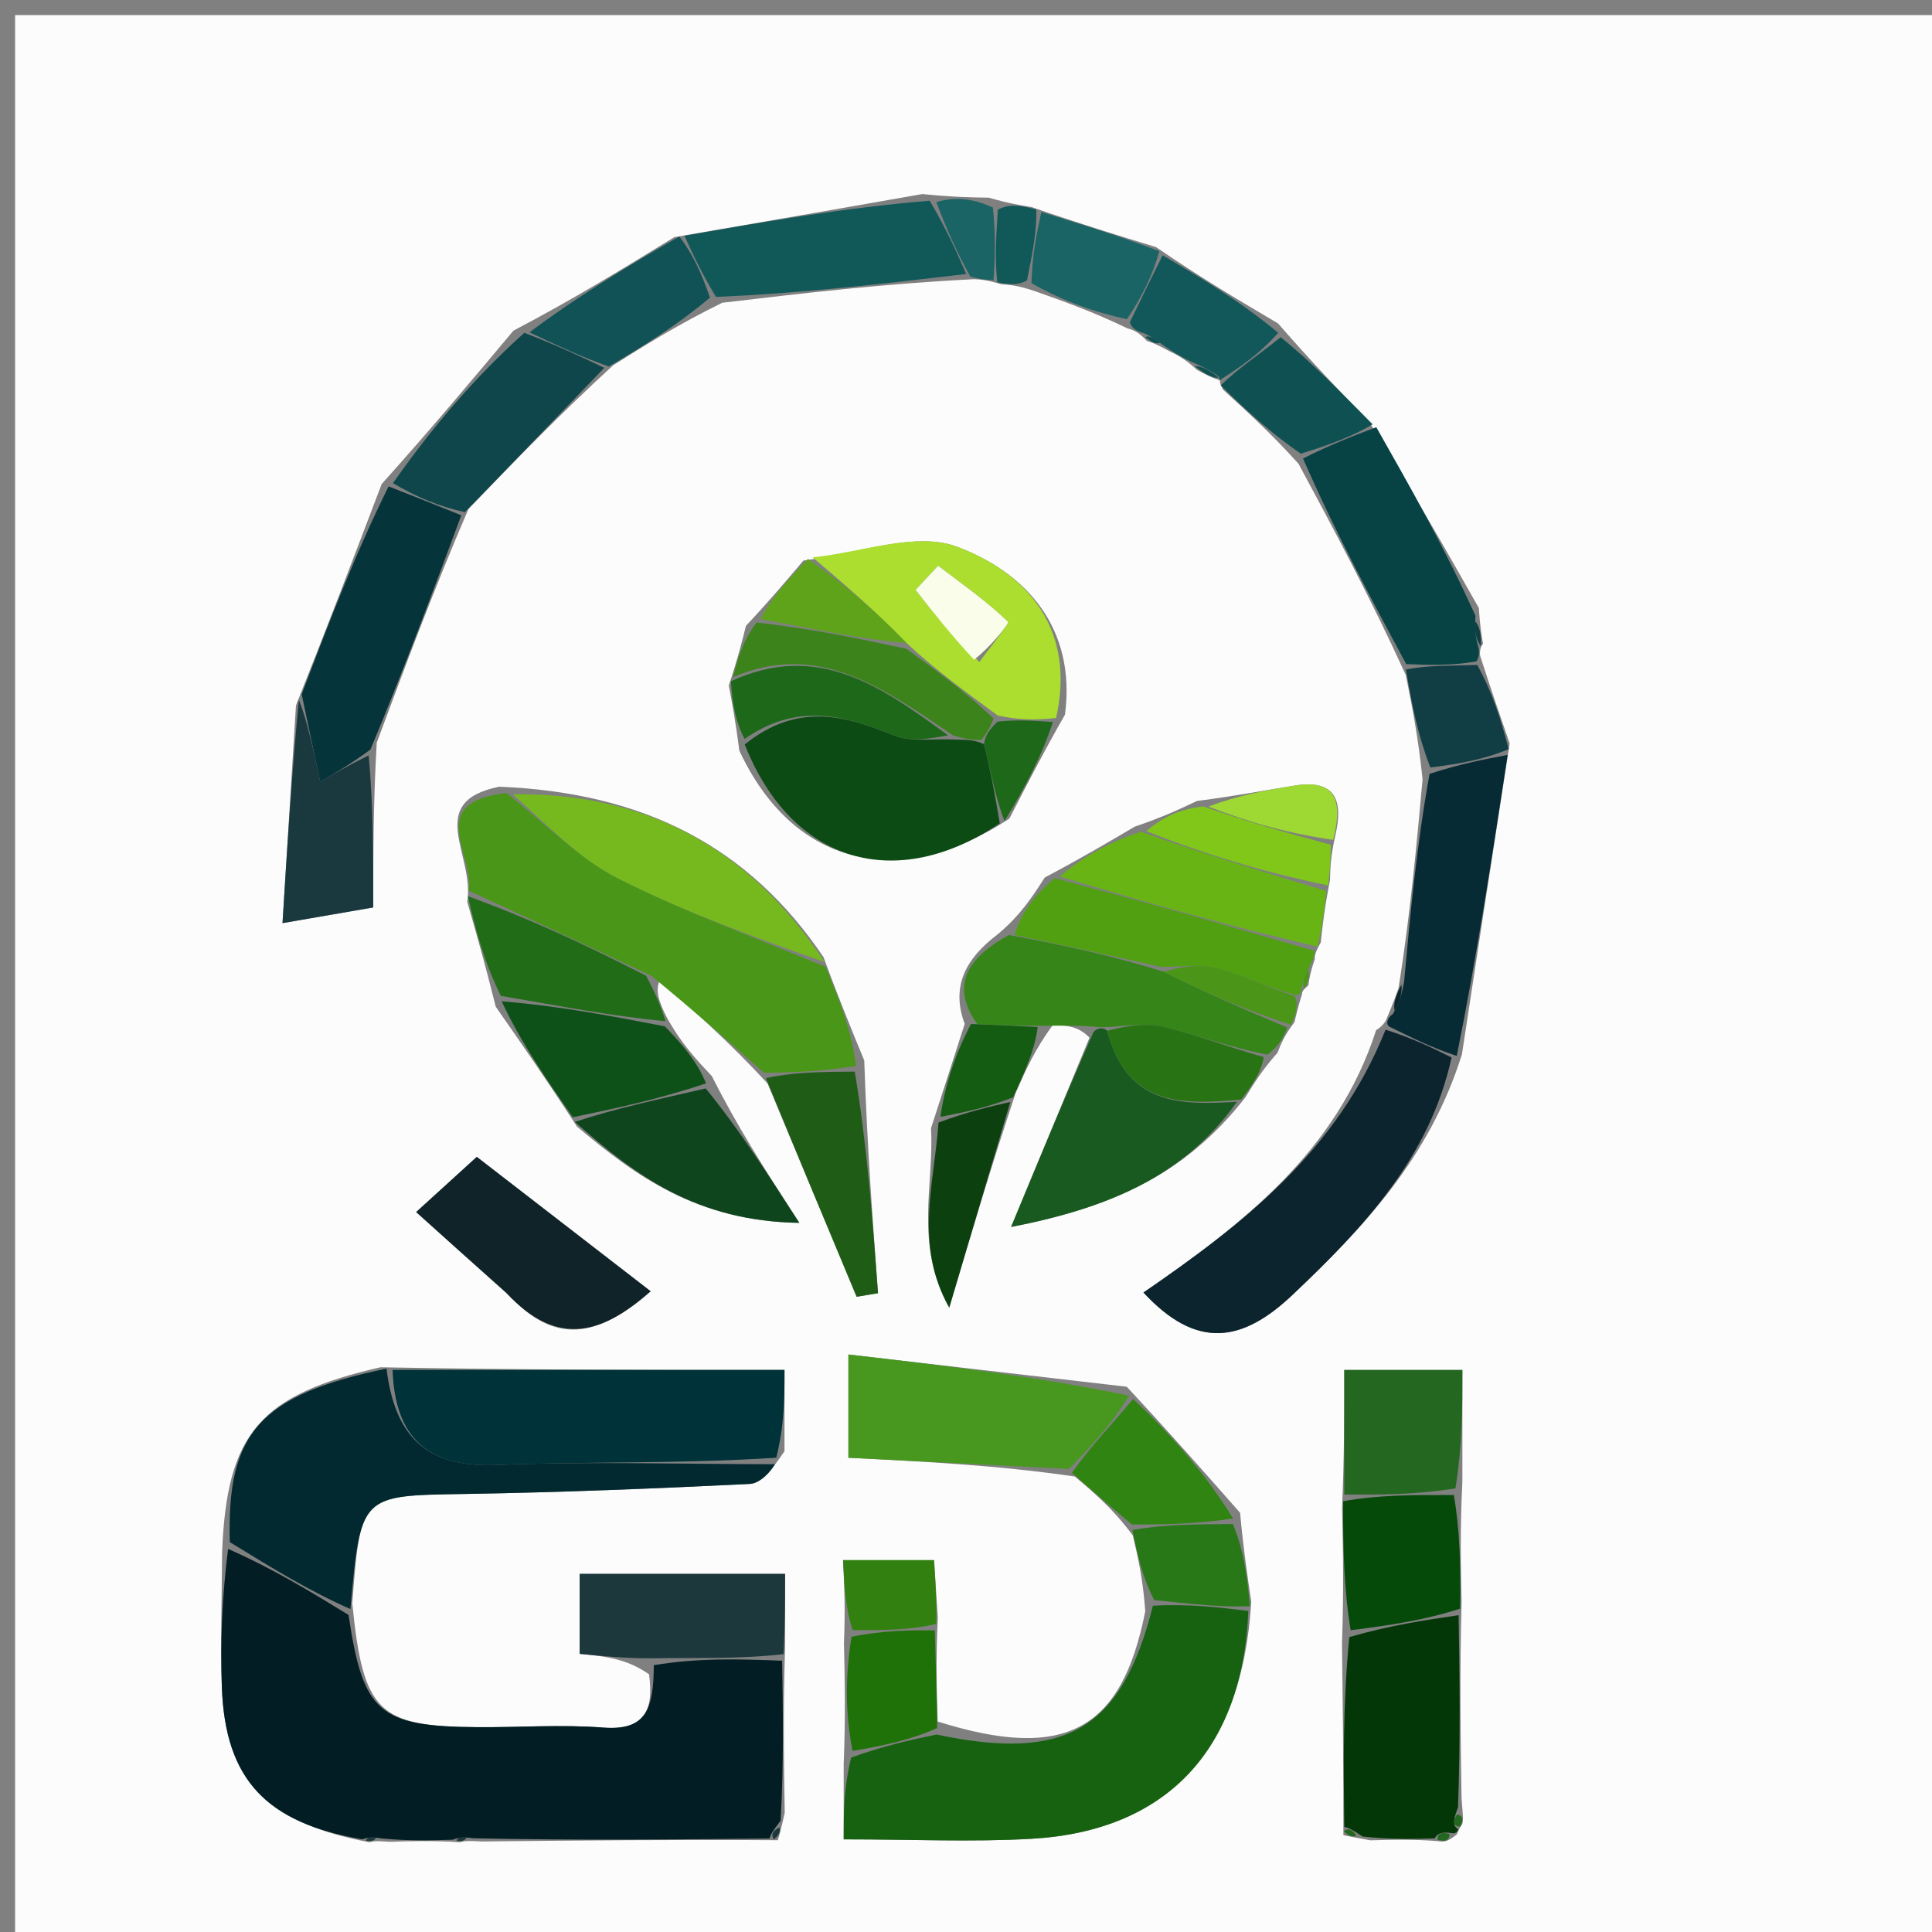 <svg version="1.1" id="Layer_1" xmlns="http://www.w3.org/2000/svg" xmlns:xlink="http://www.w3.org/1999/xlink" x="0px" y="0px"
	 width="100%" viewBox="0 0 128 128" enable-background="new 0 0 128 128" xml:space="preserve">
<rect x="0" y="0" width="128" height="128" fill="#808080" stroke="none"/>
<path fill="#FBFCFB" opacity="1" stroke="none" 
	d="
M78,129 
	C52,129 26.5,129 1,129 
	C1,86.333 1,43.667 1,1 
	C43.667,1 86.333,1 129,1 
	C129,43.667 129,86.333 129,129 
	C112.167,129 95.333,129 78,129 
M96.529,121.524 
	C96.529,121.524 96.617,121.2 96.874,120.853 
	C96.972,120.55 96.914,120.28 96.832,119.121 
	C96.767,115.084 96.702,111.047 96.834,106.142 
	C96.78,103.775 96.726,101.408 96.886,98.164 
	C96.886,95.73 96.886,93.296 96.886,90.765 
	C93.91,90.765 91.512,90.765 89.062,90.765 
	C89.062,93.736 89.062,96.377 88.917,99.906 
	C88.976,102.606 89.035,105.306 88.91,108.917 
	C88.961,112.957 89.011,116.998 89.003,121.579 
	C89.32,121.651 89.638,121.722 90.797,121.926 
	C92.214,121.883 93.631,121.841 95.444,121.994 
	C95.771,122.037 96.03,121.924 96.529,121.524 
M66.322,18.831 
	C66.879,18.867 67.437,18.904 68.593,19.299 
	C70.498,19.973 72.403,20.648 74.69,21.751 
	C75.055,21.859 75.419,21.967 75.989,22.589 
	C76.32,22.698 76.652,22.808 77.457,23.259 
	C77.972,23.507 78.487,23.754 79.303,24.504 
	C79.813,24.781 80.322,25.057 80.853,25.195 
	C80.853,25.195 80.722,25.247 81.028,25.814 
	C82.596,27.238 84.165,28.662 86.029,30.722 
	C88.408,35.147 90.786,39.573 93.136,44.716 
	C93.544,46.741 93.952,48.767 94.249,51.641 
	C93.843,56.097 93.436,60.554 92.66,65.455 
	C92.478,65.969 92.296,66.483 91.893,67.427 
	C91.893,67.427 91.769,67.894 91.172,68.248 
	C88.599,76.252 82.349,81.102 75.757,85.633 
	C79.27,89.427 82.286,88.956 85.626,85.795 
	C90.357,81.316 94.715,76.69 96.857,69.851 
	C97.866,63.239 98.875,56.626 100.019,49.26 
	C99.405,47.482 98.79,45.705 98.066,43.459 
	C98.066,43.459 97.97,42.987 98.253,42.65 
	C98.157,42.106 98.06,41.562 97.978,40.283 
	C95.713,36.289 93.448,32.296 90.697,27.922 
	C88.796,25.953 86.895,23.984 84.672,21.427 
	C82.124,19.923 79.576,18.419 76.585,16.369 
	C74.054,15.595 71.524,14.821 68.329,13.716 
	C67.603,13.601 66.877,13.487 65.502,13.095 
	C64.333,13.078 63.164,13.06 61.106,12.857 
	C55.852,13.778 50.599,14.7 44.672,15.713 
	C41.346,17.76 38.02,19.807 34.016,21.907 
	C31.298,25.151 28.58,28.395 25.286,32.07 
	C23.52,36.713 21.753,41.356 19.609,46.734 
	C19.32,51.409 19.031,56.085 18.717,61.159 
	C21.456,60.686 23.071,60.407 24.727,60.12 
	C24.727,56.597 24.727,53.289 24.96,49.209 
	C26.828,44.186 28.695,39.163 31.034,33.727 
	C34.035,30.607 37.036,27.488 40.628,24.197 
	C42.77,22.849 44.912,21.501 47.853,20.058 
	C53.24,19.423 58.628,18.787 64.558,18.496 
	C64.981,18.519 65.403,18.542 66.322,18.831 
M79.311,53.064 
	C78.167,53.604 77.022,54.143 75.166,54.773 
	C73.396,55.819 71.626,56.866 69.219,58.135 
	C68.411,59.394 67.604,60.653 66.074,61.921 
	C63.957,63.522 62.996,65.383 63.914,67.833 
	C63.255,69.887 62.596,71.942 61.68,74.755 
	C61.904,78.462 60.543,82.425 62.89,86.634 
	C64.44,81.417 65.689,77.212 67.298,72.391 
	C67.93,70.952 68.562,69.513 69.749,67.919 
	C70.587,67.935 71.424,67.95 72.182,68.749 
	C70.562,72.66 68.942,76.571 66.987,81.29 
	C73.64,79.996 78.528,77.82 82.512,72.698 
	C83.051,71.815 83.589,70.932 84.644,69.739 
	C84.857,69.183 85.07,68.628 85.764,67.717 
	C85.898,67.143 86.032,66.569 86.27,65.844 
	C86.27,65.844 86.181,65.684 86.682,65.285 
	C86.739,64.872 86.796,64.459 87.108,63.548 
	C87.099,63.362 87.09,63.176 87.503,62.438 
	C87.626,61.302 87.749,60.166 88.118,58.291 
	C88.135,57.516 88.152,56.741 88.476,55.317 
	C88.985,53.098 88.532,51.623 85.826,52.04 
	C83.866,52.343 81.92,52.734 79.311,53.064 
M55.914,108.884 
	C55.969,111.258 56.024,113.633 55.897,116.886 
	C55.897,118.469 55.897,120.051 55.897,121.862 
	C60.425,121.862 64.396,122.05 68.344,121.824 
	C77.299,121.311 82.336,115.915 82.898,106.107 
	C82.641,104.392 82.384,102.676 82.158,100.225 
	C79.837,97.591 77.515,94.956 74.651,91.875 
	C68.538,91.167 62.424,90.459 56.208,89.739 
	C56.208,92.81 56.208,94.683 56.208,96.581 
	C61.318,96.838 66.074,97.078 71.208,97.822 
	C72.47,98.882 73.733,99.943 75.055,101.734 
	C75.389,103.158 75.722,104.582 75.877,106.749 
	C74.327,114.57 70.654,116.74 62.125,114.055 
	C62.06,112.042 61.994,110.029 62.133,107.161 
	C62.049,105.899 61.966,104.636 61.882,103.363 
	C59.73,103.363 57.965,103.363 55.855,103.363 
	C55.938,105.089 56.008,106.548 55.914,108.884 
M49.421,41.466 
	C49.138,42.597 48.856,43.727 48.284,45.413 
	C48.511,46.611 48.737,47.808 48.983,49.732 
	C52.484,57.235 59.381,59.161 66.876,54.232 
	C67.963,52.112 69.051,49.993 70.558,47.344 
	C71.308,41.626 67.996,37.937 63.405,36.222 
	C60.683,35.205 57.056,36.61 53.228,37.141 
	C52.139,38.43 51.05,39.719 49.421,41.466 
M38.226,74.64 
	C42.13,77.917 46.166,80.905 52.958,81.018 
	C50.667,77.47 48.888,74.715 47.161,71.291 
	C46.126,70.194 45.091,69.097 44.132,67.318 
	C43.751,66.526 43.37,65.734 43.702,64.96 
	C46.012,66.999 48.323,69.037 50.853,71.785 
	C52.82,76.495 54.788,81.204 56.755,85.914 
	C57.227,85.835 57.698,85.756 58.17,85.678 
	C57.81,80.789 57.45,75.901 57.258,70.258 
	C56.406,68.192 55.555,66.127 54.563,63.418 
	C49.624,56.101 42.679,52.506 33.068,52.121 
	C28.087,53.149 31.467,56.635 30.957,59.752 
	C31.554,61.827 32.15,63.902 32.845,66.698 
	C34.546,69.139 36.247,71.58 38.226,74.64 
M25.203,90.585 
	C17.251,92.412 15.009,94.902 14.714,102.89 
	C14.702,105.859 14.59,108.832 14.699,111.797 
	C14.924,117.904 17.631,120.772 24.492,122.056 
	C24.661,121.999 24.829,121.943 25.823,122.026 
	C27.215,121.979 28.607,121.932 30.5,122.056 
	C30.665,121.996 30.831,121.935 31.926,122.003 
	C38.281,121.937 44.637,121.871 51.53,121.918 
	C51.627,121.61 51.725,121.303 51.991,120.094 
	C51.933,116.738 51.875,113.383 52.014,109.149 
	C52.014,107.555 52.014,105.961 52.014,104.274 
	C47.158,104.274 42.794,104.274 38.404,104.274 
	C38.404,106.179 38.404,107.769 38.404,109.573 
	C40.068,109.736 41.508,109.878 43.004,110.929 
	C43.301,113.239 42.809,114.677 39.952,114.455 
	C37.183,114.241 34.383,114.451 31.597,114.429 
	C25.088,114.377 24.053,113.46 23.34,106.214 
	C23.895,99.013 23.896,99.091 30.739,98.98 
	C37.049,98.877 43.359,98.624 49.662,98.315 
	C50.394,98.279 51.087,97.463 51.975,96.146 
	C51.975,94.373 51.975,92.599 51.975,90.762 
	C43.047,90.762 34.528,90.762 25.203,90.585 
M33.814,85.886 
	C37.036,89.412 40.033,88.25 43.109,85.55 
	C39.209,82.535 35.459,79.637 31.589,76.646 
	C30.306,77.813 29.112,78.9 27.571,80.302 
	C29.612,82.139 31.43,83.774 33.814,85.886 
z"/>
<path fill="#021D23" opacity="1" stroke="none" 
	d="
M23.092,106.993 
	C24.053,113.46 25.088,114.377 31.597,114.429 
	C34.383,114.451 37.183,114.241 39.952,114.455 
	C42.809,114.677 43.301,113.239 43.317,110.322 
	C46.359,109.819 49.088,109.923 51.817,110.027 
	C51.875,113.383 51.933,116.738 51.717,120.62 
	C51.204,121.305 51.053,121.525 50.992,121.805 
	C44.637,121.871 38.281,121.937 31.369,121.79 
	C30.541,121.68 30.27,121.783 30,121.885 
	C28.607,121.932 27.215,121.979 25.321,121.806 
	C24.545,121.677 24.272,121.768 23.998,121.859 
	C17.631,120.772 14.924,117.904 14.699,111.797 
	C14.59,108.832 14.702,105.859 15.112,102.622 
	C18.037,103.9 20.564,105.446 23.092,106.993 
z"/>
<path fill="#166210" opacity="1" stroke="none" 
	d="
M82.705,106.73 
	C82.336,115.915 77.299,121.311 68.344,121.824 
	C64.396,122.05 60.425,121.862 55.897,121.862 
	C55.897,120.051 55.897,118.469 56.392,116.444 
	C58.609,115.64 60.33,115.278 62.052,114.917 
	C70.654,116.74 74.327,114.57 76.384,106.382 
	C78.829,106.253 80.767,106.492 82.705,106.73 
z"/>
<path fill="#003239" opacity="1" stroke="none" 
	d="
M26.009,90.762 
	C34.528,90.762 43.047,90.762 51.975,90.762 
	C51.975,92.599 51.975,94.373 51.431,96.577 
	C44.903,97.004 38.911,96.808 32.937,97.058 
	C28.294,97.252 26.171,95.225 26.009,90.762 
z"/>
<path fill="#02292F" opacity="1" stroke="none" 
	d="
M25.606,90.674 
	C26.171,95.225 28.294,97.252 32.937,97.058 
	C38.911,96.808 44.903,97.004 51.343,97.008 
	C51.087,97.463 50.394,98.279 49.662,98.315 
	C43.359,98.624 37.049,98.877 30.739,98.98 
	C23.896,99.091 23.895,99.013 23.216,106.603 
	C20.564,105.446 18.037,103.9 15.226,102.168 
	C15.009,94.902 17.251,92.412 25.606,90.674 
z"/>
<path fill="#4A9618" opacity="1" stroke="none" 
	d="
M31.046,59.003 
	C31.467,56.635 28.087,53.149 33.559,52.54 
	C36.329,54.732 38.403,56.911 40.932,58.19 
	C45.375,60.437 50.098,62.134 54.703,64.061 
	C55.555,66.127 56.406,68.192 56.714,70.618 
	C54.325,71.01 52.479,71.043 50.634,71.076 
	C48.323,69.037 46.012,66.999 43.165,64.659 
	C38.767,62.574 34.907,60.788 31.046,59.003 
z"/>
<path fill="#0C242E" opacity="1" stroke="none" 
	d="
M96.171,70.061 
	C94.715,76.69 90.357,81.316 85.626,85.795 
	C82.286,88.956 79.27,89.427 75.757,85.633 
	C82.349,81.102 88.599,76.252 91.796,68.219 
	C93.67,68.814 94.92,69.438 96.171,70.061 
z"/>
<path fill="#0D4B15" opacity="1" stroke="none" 
	d="
M66.237,54.549 
	C59.381,59.161 52.484,57.235 49.339,49.323 
	C52.836,46.51 55.977,47.402 59.239,48.726 
	C60.347,49.176 61.74,48.924 63.335,48.998 
	C64.112,49.012 64.556,49.02 65.195,49.302 
	C65.673,51.234 65.955,52.891 66.237,54.549 
z"/>
<path fill="#489820" opacity="1" stroke="none" 
	d="
M70.83,97.317 
	C66.074,97.078 61.318,96.838 56.208,96.581 
	C56.208,94.683 56.208,92.81 56.208,89.739 
	C62.424,90.459 68.538,91.167 74.799,92.465 
	C73.574,94.476 72.202,95.897 70.83,97.317 
z"/>
<path fill="#033708" opacity="1" stroke="none" 
	d="
M95.047,121.799 
	C93.631,121.841 92.214,121.883 90.284,121.677 
	C89.58,121.215 89.344,121.085 89.062,121.038 
	C89.011,116.998 88.961,112.957 89.395,108.46 
	C92.133,107.672 94.385,107.341 96.637,107.01 
	C96.702,111.047 96.767,115.084 96.596,119.746 
	C96.211,120.721 96.297,120.997 96.617,121.2 
	C96.617,121.2 96.529,121.524 96.186,121.447 
	C95.488,121.345 95.223,121.488 95.047,121.799 
z"/>
<path fill="#062B34" opacity="1" stroke="none" 
	d="
M96.514,69.956 
	C94.92,69.438 93.67,68.814 92.094,68.042 
	C91.769,67.894 91.893,67.427 92.286,67.178 
	C92.795,66.289 92.912,65.649 93.029,65.01 
	C93.436,60.554 93.843,56.097 94.712,51.272 
	C96.744,50.607 98.314,50.31 99.885,50.014 
	C98.875,56.626 97.866,63.239 96.514,69.956 
z"/>
<path fill="#05343A" opacity="1" stroke="none" 
	d="
M30.562,34.14 
	C28.695,39.163 26.828,44.186 24.542,49.661 
	C23.174,50.66 22.224,51.209 21.211,51.794 
	C20.723,49.482 20.355,47.741 19.987,45.999 
	C21.753,41.356 23.52,36.713 25.746,32.225 
	C27.658,32.967 29.11,33.554 30.562,34.14 
z"/>
<path fill="#ABDE2E" opacity="1" stroke="none" 
	d="
M53.836,36.926 
	C57.056,36.61 60.683,35.205 63.405,36.222 
	C67.996,37.937 71.308,41.626 69.969,47.571 
	C68.372,47.736 67.364,47.674 66.095,47.402 
	C63.906,45.79 61.977,44.387 60.063,42.608 
	C57.997,40.463 55.916,38.694 53.836,36.926 
M64.89,43.854 
	C65.555,42.931 66.898,41.304 66.782,41.192 
	C65.362,39.826 63.729,38.682 62.151,37.48 
	C61.655,38.015 61.159,38.551 60.662,39.086 
	C61.833,40.578 63.004,42.069 64.89,43.854 
z"/>
<path fill="#76B91F" opacity="1" stroke="none" 
	d="
M54.633,63.74 
	C50.098,62.134 45.375,60.437 40.932,58.19 
	C38.403,56.911 36.329,54.732 33.982,52.625 
	C42.679,52.506 49.624,56.101 54.633,63.74 
z"/>
<path fill="#185A20" opacity="1" stroke="none" 
	d="
M81.951,72.996 
	C78.528,77.82 73.64,79.996 66.987,81.29 
	C68.942,76.571 70.562,72.66 72.433,68.406 
	C72.685,68.063 73.118,68.053 73.358,68.292 
	C74.649,73.26 78.252,73.217 81.951,72.996 
z"/>
<path fill="#074345" opacity="1" stroke="none" 
	d="
M97.97,42.987 
	C97.97,42.987 98.066,43.459 97.813,43.819 
	C96.094,44.119 94.629,44.059 93.164,43.998 
	C90.786,39.573 88.408,35.147 86.329,30.377 
	C88.147,29.456 89.665,28.879 91.183,28.303 
	C93.448,32.296 95.713,36.289 97.753,40.795 
	C97.675,41.868 97.823,42.428 97.97,42.987 
z"/>
<path fill="#115859" opacity="1" stroke="none" 
	d="
M64.015,18.152 
	C58.628,18.787 53.24,19.423 47.437,19.671 
	C46.463,18.063 45.904,16.842 45.346,15.621 
	C50.599,14.7 55.852,13.778 61.592,13.297 
	C62.724,15.209 63.37,16.681 64.015,18.152 
z"/>
<path fill="#102329" opacity="1" stroke="none" 
	d="
M33.531,85.648 
	C31.43,83.774 29.612,82.139 27.571,80.302 
	C29.112,78.9 30.306,77.813 31.589,76.646 
	C35.459,79.637 39.209,82.535 43.109,85.55 
	C40.033,88.25 37.036,89.412 33.531,85.648 
z"/>
<path fill="#0E464B" opacity="1" stroke="none" 
	d="
M30.798,33.933 
	C29.11,33.554 27.658,32.967 26.034,32.01 
	C28.58,28.395 31.298,25.151 34.738,22.048 
	C36.986,22.916 38.511,23.642 40.037,24.369 
	C37.036,27.488 34.035,30.607 30.798,33.933 
z"/>
<path fill="#1C383D" opacity="1" stroke="none" 
	d="
M51.916,109.588 
	C49.088,109.923 46.359,109.819 43.29,109.867 
	C41.508,109.878 40.068,109.736 38.404,109.573 
	C38.404,107.769 38.404,106.179 38.404,104.274 
	C42.794,104.274 47.158,104.274 52.014,104.274 
	C52.014,105.961 52.014,107.555 51.916,109.588 
z"/>
<path fill="#368519" opacity="1" stroke="none" 
	d="
M73.118,68.053 
	C73.118,68.053 72.685,68.063 72.473,68.014 
	C71.424,67.95 70.587,67.935 69.027,67.967 
	C67.118,67.96 65.932,67.906 64.745,67.851 
	C62.996,65.383 63.957,63.522 66.846,61.948 
	C70.721,62.669 73.823,63.364 77.097,64.376 
	C79.94,65.819 82.612,66.946 85.284,68.073 
	C85.07,68.628 84.857,69.183 83.98,69.878 
	C81.215,69.33 79.146,68.499 76.999,68.013 
	C75.771,67.736 74.416,68.021 73.118,68.053 
z"/>
<path fill="#246720" opacity="1" stroke="none" 
	d="
M89.062,99.017 
	C89.062,96.377 89.062,93.736 89.062,90.765 
	C91.512,90.765 93.91,90.765 96.886,90.765 
	C96.886,93.296 96.886,95.73 96.428,98.611 
	C93.667,99.044 91.365,99.031 89.062,99.017 
z"/>
<path fill="#0D5118" opacity="1" stroke="none" 
	d="
M44.056,68 
	C45.091,69.097 46.126,70.194 46.778,71.776 
	C43.58,72.847 40.764,73.434 37.948,74.021 
	C36.247,71.58 34.546,69.139 33.235,66.339 
	C37.101,66.653 40.578,67.327 44.056,68 
z"/>
<path fill="#0F451D" opacity="1" stroke="none" 
	d="
M38.087,74.33 
	C40.764,73.434 43.58,72.847 46.752,72.111 
	C48.888,74.715 50.667,77.47 52.958,81.018 
	C46.166,80.905 42.13,77.917 38.087,74.33 
z"/>
<path fill="#1A393F" opacity="1" stroke="none" 
	d="
M19.798,46.366 
	C20.355,47.741 20.723,49.482 21.211,51.794 
	C22.224,51.209 23.174,50.66 24.425,50.047 
	C24.727,53.289 24.727,56.597 24.727,60.12 
	C23.071,60.407 21.456,60.686 18.717,61.159 
	C19.031,56.085 19.32,51.409 19.798,46.366 
z"/>
<path fill="#054A09" opacity="1" stroke="none" 
	d="
M88.989,99.462 
	C91.365,99.031 93.667,99.044 96.321,99.049 
	C96.726,101.408 96.78,103.775 96.736,106.576 
	C94.385,107.341 92.133,107.672 89.487,108.005 
	C89.035,105.306 88.976,102.606 88.989,99.462 
z"/>
<path fill="#50A012" opacity="1" stroke="none" 
	d="
M76.926,64.059 
	C73.823,63.364 70.721,62.669 67.207,61.943 
	C67.604,60.653 68.411,59.394 69.888,58.184 
	C76.066,59.819 81.574,61.404 87.082,62.99 
	C87.09,63.176 87.099,63.362 86.762,64.015 
	C86.337,64.882 86.259,65.283 86.181,65.684 
	C86.181,65.684 86.27,65.844 85.832,65.916 
	C83.797,65.353 82.241,64.558 80.589,64.138 
	C79.436,63.845 78.152,64.067 76.926,64.059 
z"/>
<path fill="#216C17" opacity="1" stroke="none" 
	d="
M44.094,67.659 
	C40.578,67.327 37.101,66.653 33.185,65.979 
	C32.15,63.902 31.554,61.827 31.001,59.377 
	C34.907,60.788 38.767,62.574 42.809,64.65 
	C43.37,65.734 43.751,66.526 44.094,67.659 
z"/>
<path fill="#68B415" opacity="1" stroke="none" 
	d="
M87.293,62.714 
	C81.574,61.404 76.066,59.819 70.206,58.073 
	C71.626,56.866 73.396,55.819 75.596,55.112 
	C79.974,56.643 83.922,57.836 87.871,59.029 
	C87.749,60.166 87.626,61.302 87.293,62.714 
z"/>
<path fill="#105255" opacity="1" stroke="none" 
	d="
M40.332,24.283 
	C38.511,23.642 36.986,22.916 35.077,22.021 
	C38.02,19.807 41.346,17.76 45.009,15.667 
	C45.904,16.842 46.463,18.063 47.038,19.718 
	C44.912,21.501 42.77,22.849 40.332,24.283 
z"/>
<path fill="#1F5D17" opacity="1" stroke="none" 
	d="
M50.743,71.43 
	C52.479,71.043 54.325,71.01 56.63,70.995 
	C57.45,75.901 57.81,80.789 58.17,85.678 
	C57.698,85.756 57.227,85.835 56.755,85.914 
	C54.788,81.204 52.82,76.495 50.743,71.43 
z"/>
<path fill="#308412" opacity="1" stroke="none" 
	d="
M71.019,97.57 
	C72.202,95.897 73.574,94.476 75.07,92.689 
	C77.515,94.956 79.837,97.591 81.696,100.603 
	C79.155,100.988 77.075,100.996 74.996,101.004 
	C73.733,99.943 72.47,98.882 71.019,97.57 
z"/>
<path fill="#3B831A" opacity="1" stroke="none" 
	d="
M60.048,42.984 
	C61.977,44.387 63.906,45.79 65.826,47.601 
	C65.545,48.348 65.272,48.688 65,49.028 
	C64.556,49.02 64.112,49.012 63.137,48.72 
	C58.38,45.475 54.162,42.48 48.573,44.858 
	C48.856,43.727 49.138,42.597 50.119,41.24 
	C53.894,41.671 56.971,42.327 60.048,42.984 
z"/>
<path fill="#1F7207" opacity="1" stroke="none" 
	d="
M62.088,114.486 
	C60.33,115.278 58.609,115.64 56.483,116.004 
	C56.024,113.633 55.969,111.258 56.414,108.441 
	C58.585,108.004 60.257,108.01 61.928,108.016 
	C61.994,110.029 62.06,112.042 62.088,114.486 
z"/>
<path fill="#12575A" opacity="1" stroke="none" 
	d="
M77.027,16.915 
	C79.576,18.419 82.124,19.923 84.686,22.048 
	C83.374,23.528 82.048,24.387 80.722,25.247 
	C80.722,25.247 80.853,25.195 80.758,24.96 
	C80.11,24.483 79.555,24.243 79.001,24.002 
	C78.487,23.754 77.972,23.507 77.078,22.877 
	C76.394,22.354 76.089,22.215 75.784,22.075 
	C75.419,21.967 75.055,21.859 74.85,21.366 
	C75.682,19.626 76.355,18.27 77.027,16.915 
z"/>
<path fill="#1E6819" opacity="1" stroke="none" 
	d="
M48.429,45.135 
	C54.162,42.48 58.38,45.475 62.805,48.715 
	C61.74,48.924 60.347,49.176 59.239,48.726 
	C55.977,47.402 52.836,46.51 49.329,48.96 
	C48.737,47.808 48.511,46.611 48.429,45.135 
z"/>
<path fill="#0C410F" opacity="1" stroke="none" 
	d="
M66.938,73.007 
	C65.689,77.212 64.44,81.417 62.89,86.634 
	C60.543,82.425 61.904,78.462 62.178,74.37 
	C64.097,73.658 65.518,73.332 66.938,73.007 
z"/>
<path fill="#1B6465" opacity="1" stroke="none" 
	d="
M76.806,16.642 
	C76.355,18.27 75.682,19.626 74.659,21.151 
	C72.403,20.648 70.498,19.973 68.338,18.763 
	C68.386,16.833 68.69,15.44 68.993,14.048 
	C71.524,14.821 74.054,15.595 76.806,16.642 
z"/>
<path fill="#0F5153" opacity="1" stroke="none" 
	d="
M80.875,25.53 
	C82.048,24.387 83.374,23.528 84.847,22.342 
	C86.895,23.984 88.796,25.953 90.94,28.112 
	C89.665,28.879 88.147,29.456 86.181,30.059 
	C84.165,28.662 82.596,27.238 80.875,25.53 
z"/>
<path fill="#80C71A" opacity="1" stroke="none" 
	d="
M87.994,58.66 
	C83.922,57.836 79.974,56.643 75.951,55.066 
	C77.022,54.143 78.167,53.604 79.729,53.428 
	C82.821,54.517 85.495,55.241 88.169,55.966 
	C88.152,56.741 88.135,57.516 87.994,58.66 
z"/>
<path fill="#287818" opacity="1" stroke="none" 
	d="
M75.025,101.369 
	C77.075,100.996 79.155,100.988 81.681,100.971 
	C82.384,102.676 82.641,104.392 82.802,106.419 
	C80.767,106.492 78.829,106.253 76.473,106.01 
	C75.722,104.582 75.389,103.158 75.025,101.369 
z"/>
<path fill="#103E44" opacity="1" stroke="none" 
	d="
M93.15,44.357 
	C94.629,44.059 96.094,44.119 97.868,44.054 
	C98.79,45.705 99.405,47.482 99.952,49.637 
	C98.314,50.31 96.744,50.607 94.767,50.848 
	C93.952,48.767 93.544,46.741 93.15,44.357 
z"/>
<path fill="#287415" opacity="1" stroke="none" 
	d="
M73.358,68.292 
	C74.416,68.021 75.771,67.736 76.999,68.013 
	C79.146,68.499 81.215,69.33 83.723,70.032 
	C83.589,70.932 83.051,71.815 82.231,72.847 
	C78.252,73.217 74.649,73.26 73.358,68.292 
z"/>
<path fill="#135C12" opacity="1" stroke="none" 
	d="
M67.118,72.699 
	C65.518,73.332 64.097,73.658 62.306,73.99 
	C62.596,71.942 63.255,69.887 64.33,67.842 
	C65.932,67.906 67.118,67.96 68.75,68.044 
	C68.562,69.513 67.93,70.952 67.118,72.699 
z"/>
<path fill="#5EA319" opacity="1" stroke="none" 
	d="
M60.063,42.608 
	C56.971,42.327 53.894,41.671 50.389,41.011 
	C51.05,39.719 52.139,38.43 53.532,37.033 
	C55.916,38.694 57.997,40.463 60.063,42.608 
z"/>
<path fill="#9ED833" opacity="1" stroke="none" 
	d="
M88.322,55.642 
	C85.495,55.241 82.821,54.517 80.057,53.438 
	C81.92,52.734 83.866,52.343 85.826,52.04 
	C88.532,51.623 88.985,53.098 88.322,55.642 
z"/>
<path fill="#328110" opacity="1" stroke="none" 
	d="
M62.03,107.588 
	C60.257,108.01 58.585,108.004 56.496,108.003 
	C56.008,106.548 55.938,105.089 55.855,103.363 
	C57.965,103.363 59.73,103.363 61.882,103.363 
	C61.966,104.636 62.049,105.899 62.03,107.588 
z"/>
<path fill="#4B9519" opacity="1" stroke="none" 
	d="
M77.097,64.376 
	C78.152,64.067 79.436,63.845 80.589,64.138 
	C82.241,64.558 83.797,65.353 85.78,65.991 
	C86.032,66.569 85.898,67.143 85.524,67.895 
	C82.612,66.946 79.94,65.819 77.097,64.376 
z"/>
<path fill="#1E6819" opacity="1" stroke="none" 
	d="
M65.195,49.302 
	C65.272,48.688 65.545,48.348 66.086,47.81 
	C67.364,47.674 68.372,47.736 69.76,47.836 
	C69.051,49.993 67.963,52.112 66.556,54.39 
	C65.955,52.891 65.673,51.234 65.195,49.302 
z"/>
<path fill="#1B6465" opacity="1" stroke="none" 
	d="
M64.287,18.324 
	C63.37,16.681 62.724,15.209 62.037,13.39 
	C63.164,13.06 64.333,13.078 65.785,13.752 
	C65.987,15.795 65.907,17.18 65.826,18.565 
	C65.403,18.542 64.981,18.519 64.287,18.324 
z"/>
<path fill="#115859" opacity="1" stroke="none" 
	d="
M66.074,18.698 
	C65.907,17.18 65.987,15.795 66.11,13.891 
	C66.877,13.487 67.603,13.601 68.661,13.882 
	C68.69,15.44 68.386,16.833 68.039,18.583 
	C67.437,18.904 66.879,18.867 66.074,18.698 
z"/>
<path fill="#0C242E" opacity="1" stroke="none" 
	d="
M92.844,65.232 
	C92.912,65.649 92.795,66.289 92.396,66.963 
	C92.296,66.483 92.478,65.969 92.844,65.232 
z"/>
<path fill="#103E44" opacity="1" stroke="none" 
	d="
M98.112,42.818 
	C97.823,42.428 97.675,41.868 97.745,41.163 
	C98.06,41.562 98.157,42.106 98.112,42.818 
z"/>
<path fill="#0F5153" opacity="1" stroke="none" 
	d="
M79.152,24.253 
	C79.555,24.243 80.11,24.483 80.748,25.029 
	C80.322,25.057 79.813,24.781 79.152,24.253 
z"/>
<path fill="#4B9519" opacity="1" stroke="none" 
	d="
M86.432,65.484 
	C86.259,65.283 86.337,64.882 86.634,64.264 
	C86.796,64.459 86.739,64.872 86.432,65.484 
z"/>
<path fill="#0F5153" opacity="1" stroke="none" 
	d="
M75.887,22.332 
	C76.089,22.215 76.394,22.354 76.841,22.706 
	C76.652,22.808 76.32,22.698 75.887,22.332 
z"/>
<path fill="#246720" opacity="1" stroke="none" 
	d="
M96.745,121.027 
	C96.297,120.997 96.211,120.721 96.53,120.208 
	C96.914,120.28 96.972,120.55 96.745,121.027 
z"/>
<path fill="#1C383D" opacity="1" stroke="none" 
	d="
M24.245,121.957 
	C24.272,121.768 24.545,121.677 24.908,121.736 
	C24.829,121.943 24.661,121.999 24.245,121.957 
z"/>
<path fill="#1C383D" opacity="1" stroke="none" 
	d="
M30.25,121.97 
	C30.27,121.783 30.541,121.68 30.904,121.726 
	C30.831,121.935 30.665,121.996 30.25,121.97 
z"/>
<path fill="#1C383D" opacity="1" stroke="none" 
	d="
M51.261,121.862 
	C51.053,121.525 51.204,121.305 51.633,121.071 
	C51.725,121.303 51.627,121.61 51.261,121.862 
z"/>
<path fill="#246720" opacity="1" stroke="none" 
	d="
M89.032,121.309 
	C89.344,121.085 89.58,121.215 89.863,121.61 
	C89.638,121.722 89.32,121.651 89.032,121.309 
z"/>
<path fill="#246720" opacity="1" stroke="none" 
	d="
M95.246,121.896 
	C95.223,121.488 95.488,121.345 96.032,121.513 
	C96.03,121.924 95.771,122.037 95.246,121.896 
z"/>
<path fill="#F9FDE9" opacity="1" stroke="none" 
	d="
M64.533,43.707 
	C63.004,42.069 61.833,40.578 60.662,39.086 
	C61.159,38.551 61.655,38.015 62.151,37.48 
	C63.729,38.682 65.362,39.826 66.782,41.192 
	C66.898,41.304 65.555,42.931 64.533,43.707 
z"/>
</svg>